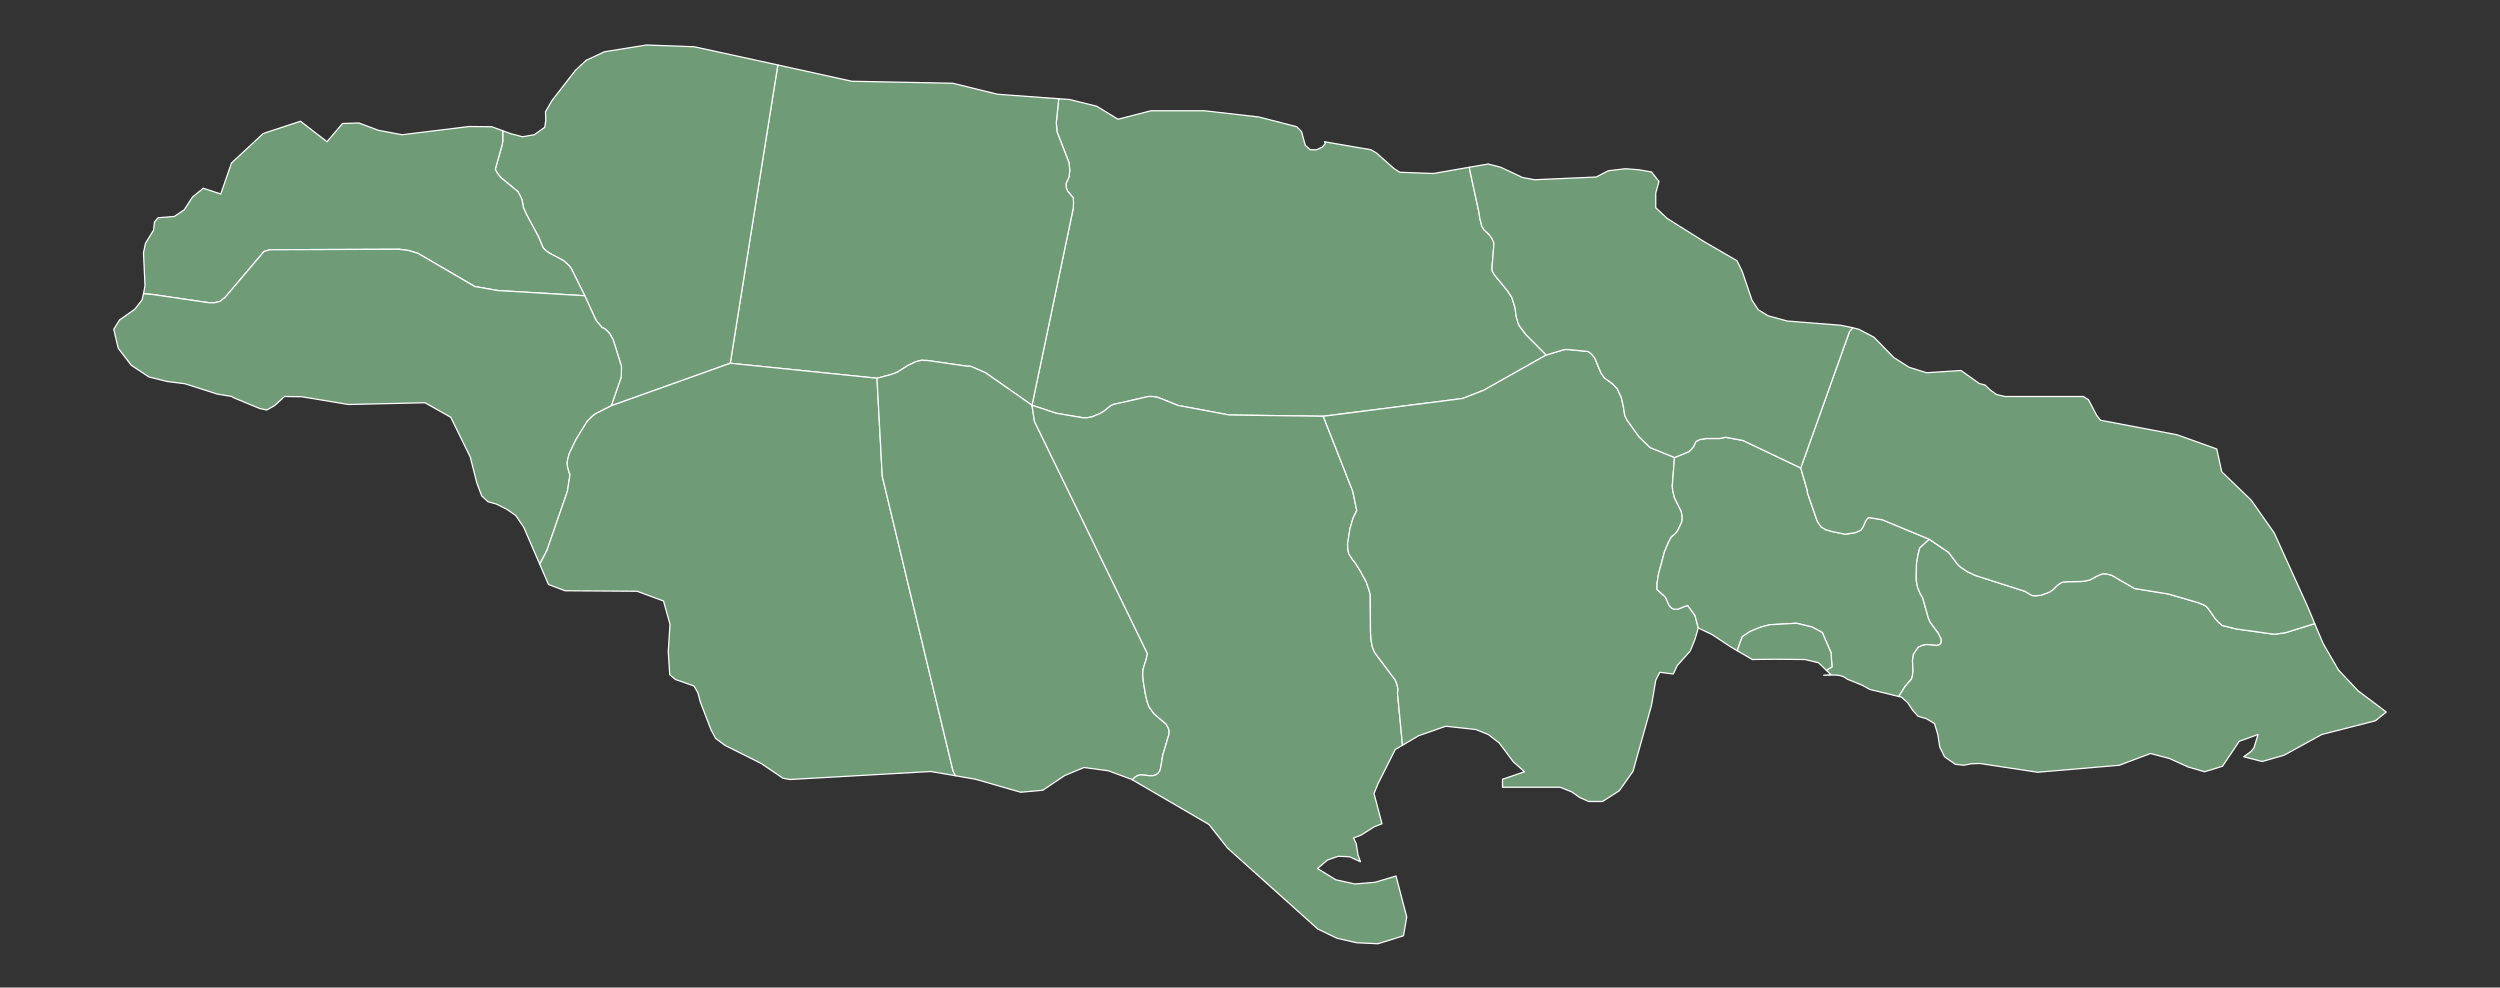 <?xml version="1.0" encoding="UTF-8" standalone="no"?>
<!--********* Copyright (c) 2024 Pareto Softare, LLC DBA Simplemaps.com ***************************************
************* Free for Commercial Use, full terms at  https://simplemaps.com/resources/svg-license ************
************* Attribution is appreciated! https://simplemaps.com *******************************************-->

<svg
   baseprofile="tiny"
   fill="#6f9c76"
   height="395"
   stroke="#ffffff"
   stroke-linecap="round"
   stroke-linejoin="round"
   stroke-width=".5"
   version="1.2"
   viewbox="0 0 1000 395"
   width="1000"
   id="svg180"
   sodipodi:docname="jamaicaSvg.svg"
   inkscape:version="1.2.2 (b0a8486, 2022-12-01)"
   xmlns:inkscape="http://www.inkscape.org/namespaces/inkscape"
   xmlns:sodipodi="http://sodipodi.sourceforge.net/DTD/sodipodi-0.dtd"
   xmlns="http://www.w3.org/2000/svg"
   xmlns:svg="http://www.w3.org/2000/svg">
  <rect width="100%" height="100%" fill="#333333" stroke="none"/>
  <defs
     id="defs184" />
  <sodipodi:namedview
     id="namedview182"
     pagecolor="#ffffff"
     bordercolor="#000000"
     borderopacity="0.25"
     inkscape:showpageshadow="2"
     inkscape:pageopacity="0.0"
     inkscape:pagecheckerboard="0"
     inkscape:deskcolor="#d1d1d1"
     showgrid="false"
     inkscape:zoom="2.5969263"
     inkscape:cx="637.86946"
     inkscape:cy="261.84801"
     inkscape:window-width="1470"
     inkscape:window-height="920"
     inkscape:window-x="0"
     inkscape:window-y="36"
     inkscape:window-maximized="0"
     inkscape:current-layer="svg180" />
  <g
     id="features">
    <path
       d="M423.5 39.5l4.3 0.3 10.9 2.7 8.5 5.2 13.2-3.4 21.3 0 21.9 2.5 15.1 3.9 1.9 1.9 1.5 5.5 2 1.8 2.5 0 2.2-1 1.3-1.4-0.3-0.8 18.6 3.2 2.3 1.4 7 6.2 2.2 1.4 13.5 0.5 14.3-2.5 0.4 2 3.5 16.1 0.3 2.2 0.8 3.2 0.9 1.5 2.2 2.1 1.1 1.6 0.7 1.7-0.8 9.8 0.1 1.3 0.9 1.6 5.1 6.2 1.8 2.7 1.3 4.1 0.5 3.7 0.7 2.4 0.5 1.2 2.8 3.7 8 8-25 14.1-8.5 3.3-55.7 7.1-37.6-0.5-20.4-3.8-8-3.2-2.2-0.4-1.7 0-14.1 3.2-1 0.5-2.9 2.3-1.6 0.9-2.9 1.2-2 0.4-1.8 0-10.6-1.8-9.7-3.2 16.5-78.8 0.1-2.2-0.1-2-2.3-2.7-0.5-1.3-0.1-1.6 1.2-2.7 0.3-2.6-0.3-3.1-4.8-12.4-0.3-3.6 0.9-8.7 0.1-0.9z"
       id="JM06"
       name="Saint Ann" />
    <path
       d="M423.5 39.5l-0.1 0.9-0.9 8.7 0.3 3.6 4.8 12.4 0.3 3.1-0.3 2.6-1.2 2.7 0.1 1.6 0.5 1.3 2.3 2.7 0.1 2-0.1 2.2-16.5 78.8-18.6-13-6-2.6-1.3 0-15.9-2.3-2.4-0.1-2.3 0.6-3 1.4-4.6 2.9-2.6 0.9-5.3 1.4-58.7-6 18.9-118.5 0.2-0.8 29.5 6.5 40.4 0.8 17.9 4.4 24.5 1.8z"
       id="JM07"
       name="Trelawny" />
    <path
       d="M311.2 26l-0.2 0.8-18.9 118.5-47.6 17 4-11.5 0.1-4.2-3.3-10.6-1.2-2.2-0.6-0.8-0.8-0.8-0.8-0.7-1.1-0.5-2.4-2.9-4.5-9.8-5.3-10.7-1-1.4-2.1-1.9-5.8-3.1-1.5-1.1-0.9-0.9-2-4.7-4.7-8.7-1.2-2.7-0.6-3.2-1-2.1-0.7-1.2-6.8-5.6-1.4-1.8-0.8-1.5 2.8-9.9 0.2-1.3 0-4.2 3.3 1.2 4.6 1.2 4.7-0.8 4.2-3 0.4-2.8-0.1-3.4 2.6-4.5 9.4-12.1 4.3-4 7.3-3.4 16.8-2.7 19.1 0.7 33.5 7.3z"
       id="JM08"
       name="Saint James" />
    <path
       d="M201.1 52.3l0 4.2-0.2 1.3-2.8 9.9 0.8 1.5 1.4 1.8 6.8 5.6 0.7 1.2 1 2.1 0.6 3.2 1.2 2.7 4.7 8.7 2 4.7 0.9 0.9 1.5 1.1 5.8 3.1 2.1 1.9 1 1.4 5.3 10.7-34.9-2.1-9.1-1.6-22.8-13.3-3.7-1.1-3.8-0.5-51.7 0.2-2.3 0.7-15.6 18.4-2.1 1.6-2.1 0.5-2.2 0-22.5-3.3-3.7-0.3 0.6-3.2-0.6-13.2 0.8-3.8 3.2-5.2 0.4-3.3 1.4-1.7 6.5-0.5 4-2.7 3.3-5.1 4.3-3.5 7 2.3 4.3-12.4 12.7-11.8 14.9-4.9 10.6 8.2 6.2-7.3 6.6-0.2 7.7 2.9 9.5 1.8 26.9-3.3 9 0.1 4.4 1.6z"
       id="JM09"
       name="Hanover" />
    <path
       d="M233.9 118.3l4.5 9.8 2.4 2.9 1.1 0.5 0.8 0.7 0.8 0.8 0.6 0.8 1.2 2.2 3.3 10.6-0.1 4.2-4 11.5-6.3 3.2-1.4 1.1-1.9 1.9-4.5 7.3-2.7 5.6-0.7 2.7-0.1 1.3 0.1 1.2 0.6 2.3 0.4 1-1 6.5-8.2 23.7-2.9 5.6-6.4-14.8-3.2-4.7-3.6-2.5-4.2-2.1-3.3-0.9-2.5-2.3-2-5.3-2.6-10.3-7.8-15.9-10.3-5.8-30.6 0.7-18.7-3.1-6.9-0.1-3.9 3.6-3.2 1.8-2.8-0.6-10.2-4.2-1-0.6-5.9-1-12.8-4.1-7.1-0.9-7.3-1.8-7.1-4.7-5.2-6.8-1.8-7.6 2.3-3.7 6.1-4.3 2.9-3.7 0.6-2.5 3.7 0.3 22.5 3.3 2.2 0 2.1-0.5 2.1-1.6 15.6-18.4 2.3-0.7 51.7-0.2 3.8 0.5 3.7 1.1 22.8 13.3 9.1 1.6 34.9 2.1z"
       id="JM10"
       name="Westmoreland" />
    <path
       d="M292.1 145.3l58.7 6 2.1 39.2 28.3 117.8 1 2-9.9-1.7-56.3 3.2-2.8-0.5-8.7-5.9-14.6-7.3-3.7-2.8-1.8-3.4-4.3-11.2-0.9-3.5-1.6-2.8-7.4-2.6-2.3-1.9-0.6-9.2 0.7-11-2.6-9.3-10.6-3.9-28.8-0.2-6.6-2.5-3.5-8.1 2.9-5.6 8.2-23.7 1-6.5-0.4-1-0.6-2.3-0.1-1.2 0.1-1.3 0.7-2.7 2.7-5.6 4.5-7.3 1.9-1.9 1.4-1.1 6.3-3.2 47.6-17z"
       id="JM11"
       name="Saint Elizabeth" />
    <path
       d="M350.8 151.3l5.3-1.4 2.6-0.9 4.6-2.9 3-1.4 2.3-0.6 2.4 0.1 15.9 2.3 1.3 0 6 2.6 18.6 13 1 6.5 45.2 92.9-0.6 2.5-1.1 3.4-0.2 2.1 0.2 3 1 5.9 0.7 2.7 0.7 1.8 1.9 2.6 4.8 4.1 0.9 1.6 0.4 1.4-0.2 1.4-2.4 8.1-0.9 5.4-0.4 1.1-0.7 0.8-0.9 0.6-1.1 0.3-1.3 0-3.6-0.4-1.3 0.4-0.8 0.5-1.2 1.1-0.4-0.2-9.2-3.4-9.7-1.3-7.7 3.2-8.8 5.9-8.8 0.8-18.1-5.2-8-1.4-1-2-28.3-117.8-2.1-39.2z"
       id="JM12"
       name="Manchester" />
    <path
       d="M412.8 162.1l9.7 3.2 10.6 1.8 1.8 0 2-0.4 2.9-1.2 1.6-0.9 2.9-2.3 1-0.5 14.1-3.2 1.7 0 2.2 0.4 8 3.2 20.4 3.8 37.6 0.5 11.8 30 1.6 7.7-1.5 3.1-1.2 4.1-1 6.4 0.2 2.1 0.3 1.6 1.7 2.6 0.7 0.8 2.3 3.6 2.3 4.3 1 2.9 0.6 2.2 0.1 15.2 0.3 3.4 0.5 2.5 0.5 1.2 0.5 1 8.1 10.8 0.7 1.9 0.4 1.8-0.2 1.5 2 20.9-2.9 1.7-6.9 13.7-1.6 3.9 3.2 12.1-3.1 1.2-5.2 3.3-3.1 1.2 1.1 2.3 0.7 4.5 1 2.7-4.4-2-4.5-0.2-4.3 1.5-4 3.4 7.3 4.5 7.7 1.7 8.1-0.7 8.3-2.5 4.3 16.4-1.3 7.5-10.2 3.2-8.6-0.4-7.8-1.8-7.7-3.7-36.1-32.4-7.4-9.4-30.7-17.9 1.2-1.1 0.8-0.5 1.3-0.4 3.6 0.4 1.3 0 1.1-0.3 0.9-0.6 0.7-0.8 0.4-1.1 0.9-5.4 2.4-8.1 0.2-1.4-0.4-1.4-0.9-1.6-4.8-4.1-1.9-2.6-0.7-1.8-0.7-2.7-1-5.9-0.2-3 0.2-2.1 1.1-3.4 0.6-2.5-45.2-92.9-1-6.5z"
       id="JM13"
       name="Clarendon" />
    <path
       id="JM14"
       d="m 626,139.801 -1.199,0.299 L 618.5,142 l -25,14.1 -8.5,3.301 -55.699,7.1 11.799,30 1.6,7.699 -1.5,3.102 -1.199,4.1 -1,6.4 0.199,2.1 0.301,1.6 1.699,2.6 0.701,0.801 2.299,3.6 2.301,4.301 1,2.898 0.6,2.201 0.1,15.199 0.301,3.4 0.5,2.5 0.5,1.199 0.5,1 8.1,10.801 0.701,1.9 0.398,1.799 -0.199,1.5 2,20.9 6.4,-3.799 10.9,-3.801 12,1.301 5,2 4.398,3.398 5.602,7.5 4.5,4 -8.801,3 v 3.201 h 23 l 4.6,1.799 3.301,2.301 3.6,1.6 h 5.5 l 6.699,-4.299 5.5,-7.801 7.4,-26.4 1.701,-10 1.6,-3.199 5.4,0.699 1.6,-3.4 5.199,-5.799 1.9,-4.701 1.301,-4.5 -1.301,-5 -2.9,-4 L 674,242.5 l -2.1,0.9 -1,0.299 h -1.201 l -1,-0.398 -0.699,-0.701 -0.6,-0.9 -0.801,-2 -0.4,-0.699 -0.398,-0.5 -3,-2.699 v -2.4 l 0.6,-3.801 2.4,-8.9 1.5,-3.6 1.199,-2.299 0.9,-0.701 0.799,-0.699 0.602,-0.801 0.6,-1 1.4,-3.1 0.1,-1.699 -0.4,-2.201 -2.801,-5.699 -0.6,-2.701 L 668.9,194.5 669.801,183 660,179 655.6,174.699 650.801,168 l -0.9,-1.801 -0.6,-3.799 -0.801,-3.5 -1.6,-3.4 -1.801,-1.9 -3.299,-2.4 -1.4,-2 -2.5,-6 -1.301,-1.6 -1.299,-1 -8,-0.799 z" />
    <path
       id="JM02"
       d="m 690.199,174.9 -2.299,0.5 h -5.301 L 680,175.801 l -1.6,0.799 -0.5,1 -0.5,1.1 -1,1.201 -0.9,0.799 -5.699,2.301 -0.9,11.5 0.199,1.699 0.6,2.701 2.801,5.699 0.4,2.201 -0.1,1.699 -1.4,3.1 -0.6,1 -0.602,0.801 -0.799,0.699 -0.9,0.701 -1.199,2.299 -1.5,3.6 -2.4,8.9 -0.6,3.801 v 2.4 l 3,2.699 0.398,0.5 0.4,0.699 0.801,2 0.6,0.9 0.699,0.701 1,0.398 h 1.201 l 1,-0.299 L 674,242.5 l 1.1,-0.301 2.9,4 1.301,5 5.5,2.602 7.398,4.898 2.701,1.602 1.4,-4.102 0.699,-1.6 3.199,-2.1 4.201,-1.699 3.5,-0.9 10.699,-0.6 6.201,1.5 4.1,2.199 3.5,8.1 0.4,5.701 -2.301,1.299 1.9,1.801 -2.914,0.172 c 1.229,-0.025 2.506,-0.045 3.877,-0.059 0.006,-6e-5 0.01,6e-5 0.016,0 2.619,-0.027 4.366,0.599 5.406,1.602 6.5e-4,6.3e-4 0.001,0.001 0.002,0.002 l 6.113,2.482 3.1,1.701 11.5,2.799 2.5,-4 2.6,-3 0.4,-1.4 0.199,-1.898 -0.199,-4.102 0.4,-2.5 1.9,-2.799 1.6,-0.701 1.699,-0.398 4.1,0.398 1.102,-0.299 0.699,-0.801 v -1.5 l -1.301,-2.5 -3.1,-4.199 -0.699,-1.5 -2.301,-8.201 -1.1,-1.898 -1,-2.5 -0.5,-2.701 0.1,-6.6 0.6,-3.5 0.701,-2.801 3.799,-3.5 -18.799,-7.799 L 747.5,207 l -0.801,0.699 -0.6,1 -0.9,2.102 -0.898,1.299 -2,0.9 -4.102,0.699 -5.398,-1.1 -2.701,-0.799 -1.6,-1 -1.199,-1.701 -0.5,-0.9 -3.801,-11 -0.1,-1.1 -2.6,-8.9 -23.102,-11 z" />
    <path
       id="JM01"
       d="m 718.6,249.301 -10.699,0.6 -3.5,0.9 -4.201,1.699 -3.199,2.1 -0.699,1.6 -1.4,4.102 6,3.5 8.5,-0.102 12.5,0.102 5.5,1.299 2.1,2 1,1 2.301,-1.299 -0.4,-5.701 -3.5,-8.1 -4.1,-2.199 z" />
    <path
       d="M759.5 278.6l2.5-4 2.6-3 0.4-1.4 0.2-1.9-0.2-4.1 0.4-2.5 1.9-2.8 1.6-0.7 1.7-0.4 4.1 0.4 1.1-0.3 0.7-0.8 0-1.5-1.3-2.5-3.1-4.2-0.7-1.5-2.3-8.2-1.1-1.9-1-2.5-0.5-2.7 0.1-6.6 0.6-3.5 0.7-2.8 3.8-3.5 7.8 5.3 3.2 4.3 0.7 0.8 0.9 0.8 2.7 1.8 3.2 1.5 19.7 6.3 2.9 1.7 1.6 0.1 1.9-0.2 3.4-1.2 1.6-1.1 1.8-1.8 0.9-0.6 0.9-0.5 1.7-0.2 5.9-0.1 2.1-0.3 1.5-0.4 2.8-1.5 2.1-0.9 1.7 0.1 2 0.5 9.1 5.3 13.6 2.2 12.3 3.6 2.3 1 0.7 0.6 0.7 0.8 2.8 4 1.1 1.2 1.6 1.4 5.7 1.4 15.1 2.1 4.4-0.6 11.6-3.6 0.2 0 3.4 8 6.1 10.5 7.8 8.3 11.3 8.5-4.3 3.5-21.5 5.5-15.1 8.3-8.7 2.5-7.4-1.9 2.9-2.1 1.2-1.5 1.6-5.3-7.5 2.7-6.7 10-7.2 2.2-6.5-1.9-7.5-3.4-7.6-2-12.5 4.7-32.7 2.8-23-3.5-3.4 0.1-3.1 0.6-3.4-0.4-4.3-3-1.9-3.9-0.8-5.1-1.3-4.3-3.2-1.9-3.4-1-2.2-2.5-1.9-2.9-2.6-2.3-1-0.2z"
       id="JM03"
       name="Saint Thomas" />
    <path
       d="M771.7 215.7l-18.8-7.8-5.4-0.9-0.8 0.7-0.6 1-0.9 2.1-0.9 1.3-2 0.9-4.1 0.7-5.4-1.1-2.7-0.8-1.6-1-1.2-1.7-0.5-0.9-3.8-11-0.1-1.1-2.6-8.9 19.5-54.6 1.3-1.5 2.4 0.6 6.1 3.2 7.9 8.1 6.1 3.9 7 2.2 13.8-0.9 7.3 5.2 2.3 0.6 2.1 2 2.5 1.8 3.4 0.8 31.3 0 2.1 1.3 3.3 6.3 1.5 1.9 30.6 5.8 15.9 5.7 2 9.1 11.8 11.4 9.2 13.1 13.3 29.3 2.9 7-0.2 0-11.6 3.6-4.4 0.6-15.1-2.1-5.7-1.4-1.6-1.4-1.1-1.2-2.8-4-0.7-0.8-0.7-0.6-2.3-1-12.3-3.6-13.6-2.2-9.1-5.3-2-0.5-1.7-0.1-2.1 0.9-2.8 1.5-1.5 0.4-2.1 0.3-5.9 0.1-1.7 0.2-0.9 0.5-0.9 0.6-1.8 1.8-1.6 1.1-3.4 1.2-1.9 0.2-1.6-0.1-2.9-1.7-19.7-6.3-3.2-1.5-2.7-1.8-0.9-0.8-0.7-0.8-3.2-4.3-7.8-5.3z"
       id="JM04"
       name="Portland" />
    <path
       d="M618.5 142l-8-8-2.8-3.7-0.5-1.2-0.7-2.4-0.5-3.7-1.3-4.1-1.8-2.7-5.1-6.2-0.9-1.6-0.1-1.3 0.8-9.8-0.7-1.7-1.1-1.6-2.2-2.1-0.9-1.5-0.8-3.2-0.3-2.2-3.5-16.1-0.4-2 7.6-1.3 5 1.3 8.7 4.1 4.9 0.9 24.6-1.1 4.8-2.5 6.8-0.8 5.5 0.4 5 0.9 3 3.8-1.3 4.6 0 5.9 4.6 4.3 14.8 9.3 13.1 7.6 2.1 4.3 3.9 11.5 2.5 3.8 3.9 2.4 7.6 2.1 21.5 1.7 4.8 1-1.3 1.5-19.5 54.6-23.1-11-7-1.3-2.3 0.5-5.3 0-2.6 0.4-1.6 0.8-0.5 1-0.5 1.1-1 1.2-0.9 0.8-5.7 2.3-9.8-4-4.4-4.3-4.8-6.7-0.9-1.8-0.6-3.8-0.8-3.5-1.6-3.4-1.8-1.9-3.3-2.4-1.4-2-2.5-6-1.3-1.6-1.3-1-8-0.8-1.3 0-1.2 0.3-6.3 1.9z"
       id="JM05"
       name="Saint Mary" />
  </g>
  <g
     id="points">
    <circle
       class="17.74428735352376|-78.26532954805154"
       cx="90.9"
       cy="359.6"
       id="0" />
    <circle
       class="18.07304716662594|-77.17198646139829"
       cx="545.5"
       cy="215.9"
       id="1" />
    <circle
       class="18.483996933003667|-76.29731199207569"
       cx="909.1"
       cy="36"
       id="2" />
  </g>
  <g
     id="label_points">
    <circle
       class="Saint Ann"
       cx="487.8"
       cy="105.1"
       id="circle151" />
    <circle
       class="Trelawny"
       cx="361.9"
       cy="90"
       id="circle153" />
    <circle
       class="Saint James"
       cx="259.7"
       cy="77.3"
       id="circle155" />
    <circle
       class="Hanover"
       cx="150.1"
       cy="75.7"
       id="circle157" />
    <circle
       class="Westmoreland"
       cx="153.1"
       cy="130.6"
       id="circle159" />
    <circle
       class="Saint Elizabeth"
       cx="311.6"
       cy="223.8"
       id="circle161" />
    <circle
       class="Manchester"
       cx="403.6"
       cy="235.6"
       id="circle163" />
    <circle
       class="Clarendon"
       cx="500.3"
       cy="246.1"
       id="circle165" />
    <circle
       class="Saint Catherine"
       cx="606.6"
       cy="227.3"
       id="circle167" />
    <circle
       class="Saint Andrew"
       cx="701.3"
       cy="220.6"
       id="circle169" />
    <circle
       class="Kingston"
       cx="714.7"
       cy="256.6"
       id="circle171" />
    <circle
       class="Saint Thomas"
       cx="837"
       cy="269.2"
       id="circle173" />
    <circle
       class="Portland"
       cx="815.2"
       cy="198.4"
       id="circle175" />
    <circle
       class="Saint Mary"
       cx="667.2"
       cy="127.4"
       id="circle177" />
  </g>
</svg>

